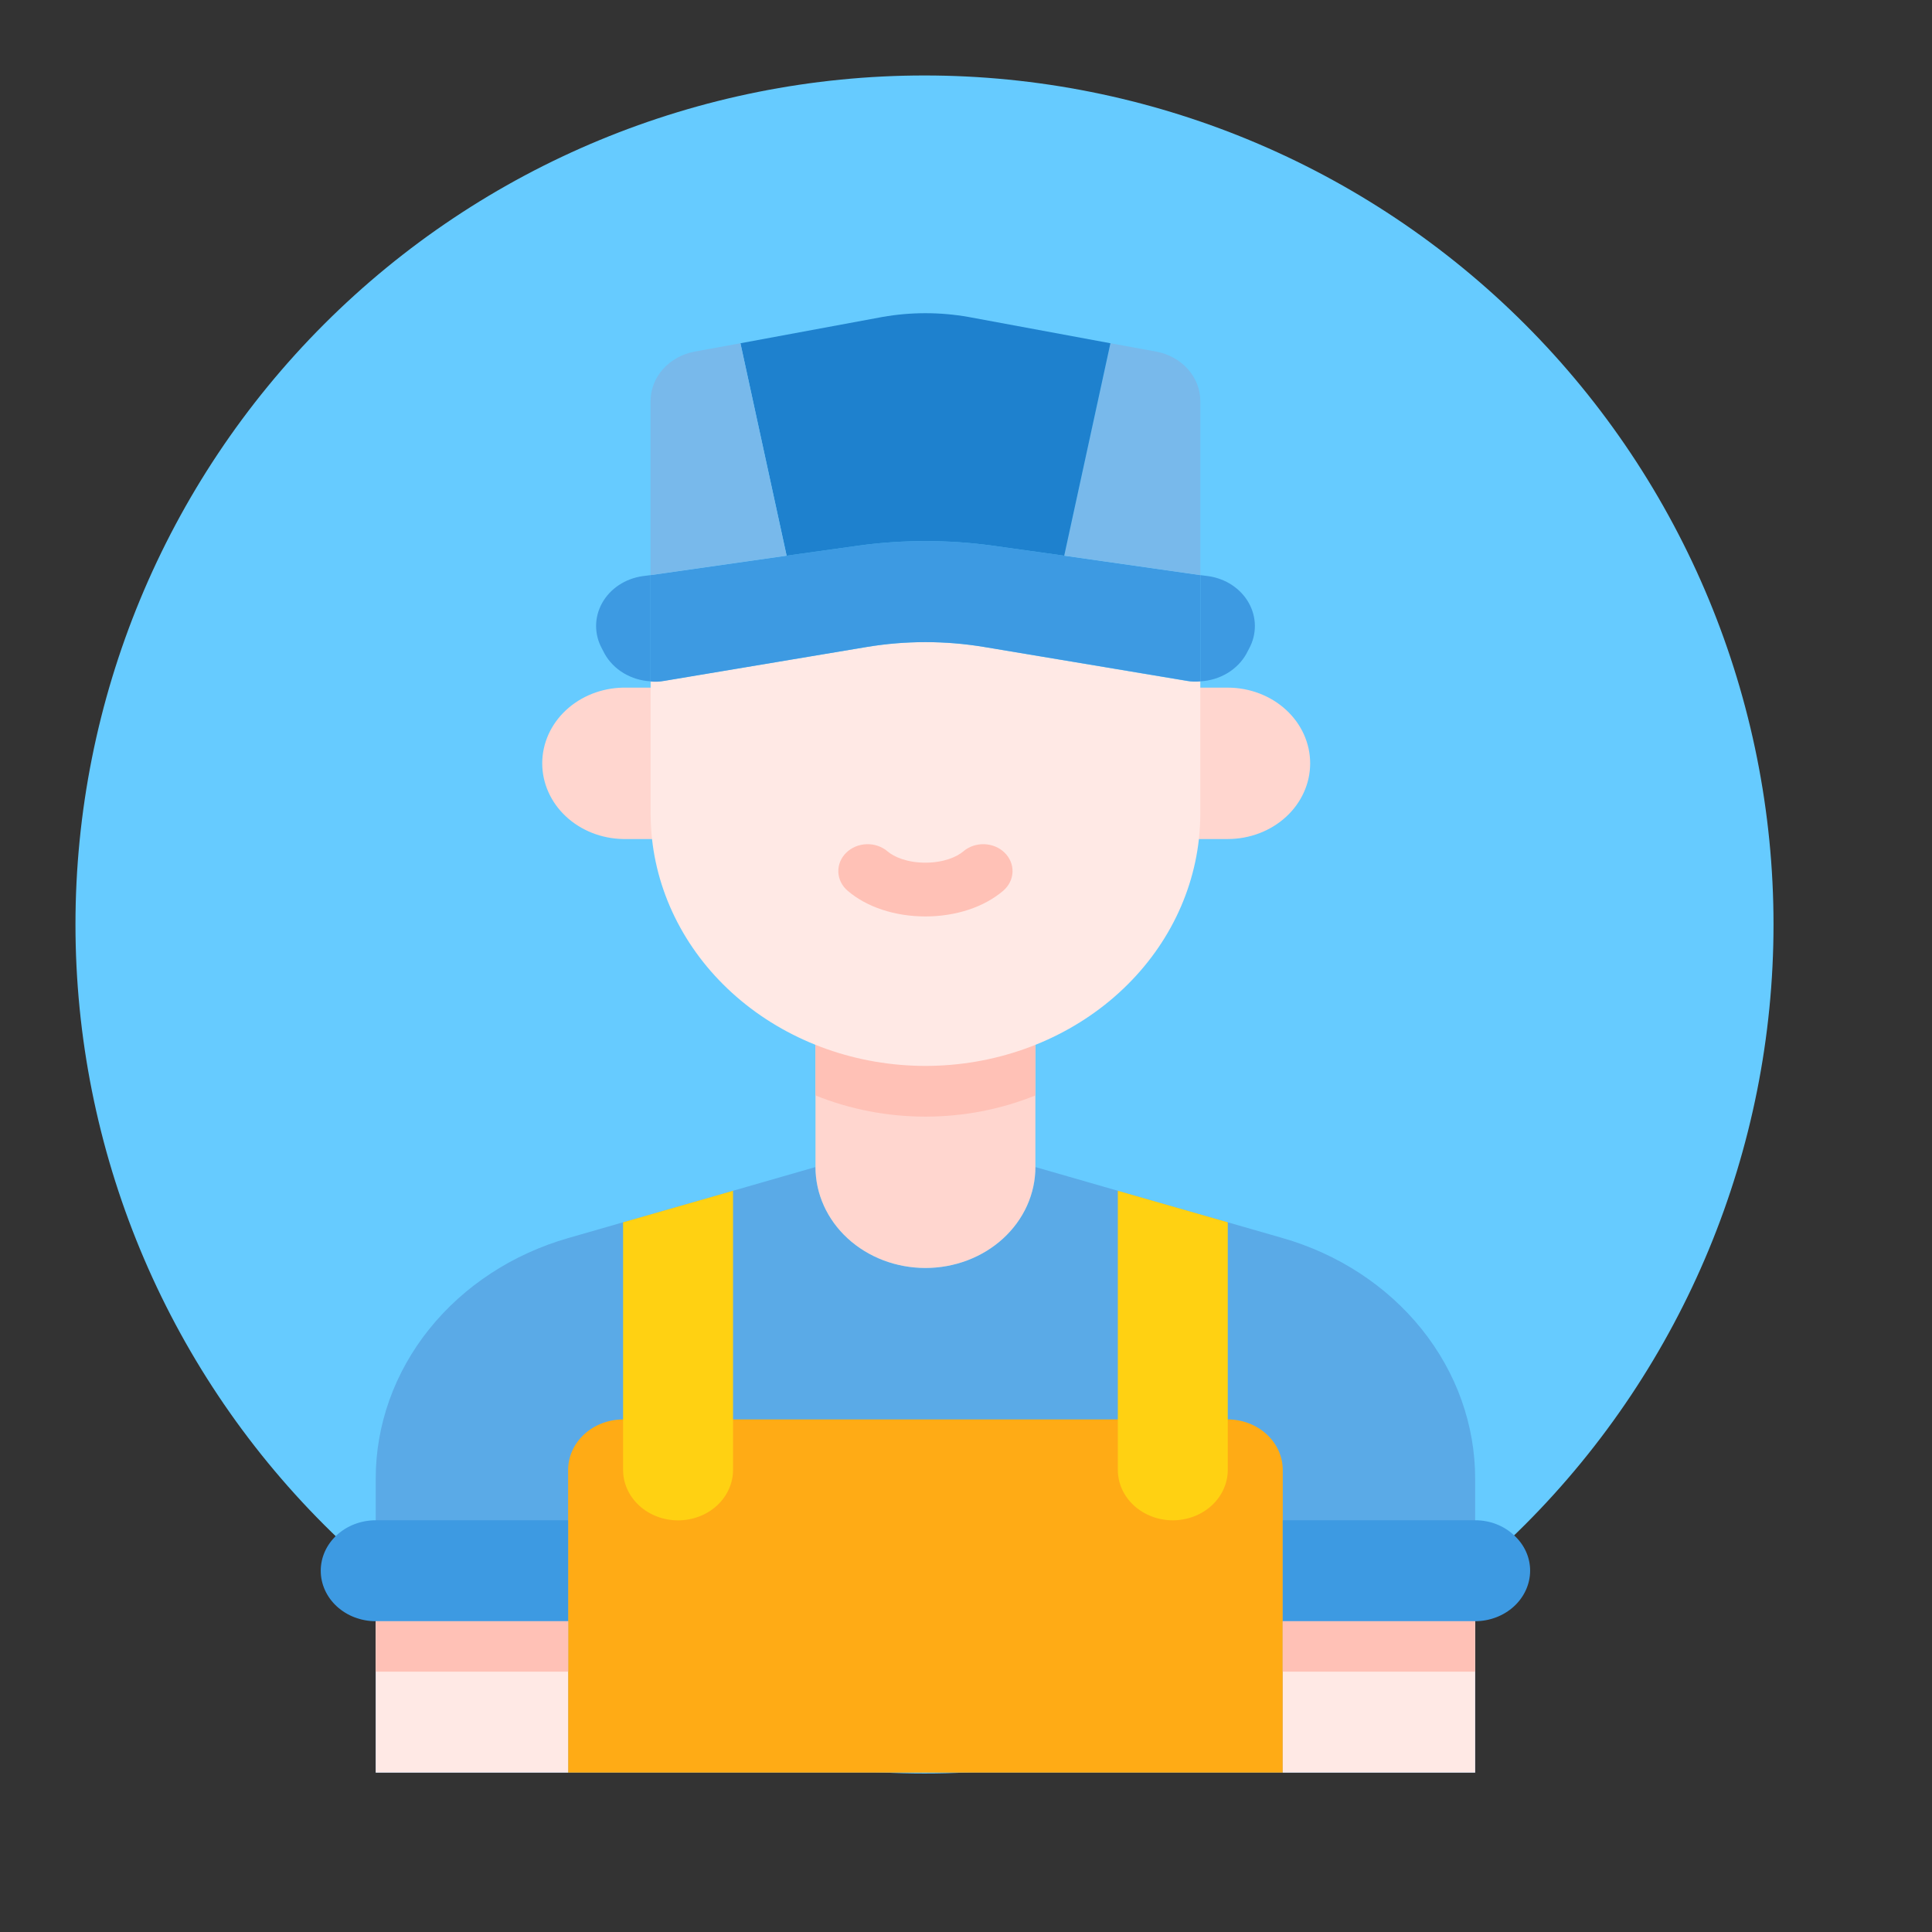 <?xml version="1.0" standalone="no"?><!DOCTYPE svg PUBLIC "-//W3C//DTD SVG 1.1//EN" "http://www.w3.org/Graphics/SVG/1.1/DTD/svg11.dtd"><svg t="1731938348219" class="icon" viewBox="0 0 1024 1024" version="1.1" xmlns="http://www.w3.org/2000/svg" p-id="932" xmlns:xlink="http://www.w3.org/1999/xlink" width="200" height="200">
<rect x="0" y="0" width="1024" height="1024" fill="#333333" stroke="none"/>
<path d="M40 490C40 609.347 87.411 723.807 171.802 808.198C256.193 892.589 370.653 940 490 940C609.347 940 723.807 892.589 808.198 808.198C892.589 723.807 940 609.347 940 490C940 370.652 892.59 256.193 808.198 171.802C723.807 87.411 609.348 40 490 40C370.653 40 256.194 87.411 171.803 171.802C87.411 256.193 40 370.652 40 490Z" fill="#66CBFF"/>
<path d="M781.862 783.716V939.516H199.138V783.716C199.13 755.219 209.049 727.465 227.447 704.512C245.846 681.558 271.758 664.606 301.399 656.135L330.25 647.843L388.526 631.135L432.224 618.558C432.224 625.583 433.732 632.539 436.66 639.03C439.589 645.52 443.882 651.417 449.293 656.385C454.704 661.352 461.129 665.293 468.199 667.981C475.269 670.67 482.847 672.053 490.5 672.053C498.153 672.053 505.731 670.67 512.801 667.981C519.872 665.293 526.296 661.352 531.707 656.385C537.119 651.417 541.411 645.52 544.34 639.03C547.268 632.539 548.776 625.583 548.776 618.558L592.474 631.135L650.75 647.843L679.601 656.135C709.242 664.606 735.155 681.558 753.553 704.512C771.951 727.465 781.871 755.219 781.862 783.716Z" fill="#5AAAE7"/>
<path d="M650.75 752.328H330.25C322.528 752.344 315.127 755.167 309.666 760.18C304.206 765.193 301.13 771.986 301.112 779.075V939.516H679.888V779.044C679.861 771.961 676.782 765.175 671.322 760.169C665.862 755.163 658.466 752.344 650.75 752.328Z" fill="#FFAB15"/>
<path d="M548.776 538.314V618.558C548.776 625.583 547.268 632.539 544.34 639.03C541.411 645.52 537.118 651.417 531.707 656.385C526.296 661.352 519.871 665.293 512.801 667.981C505.731 670.67 498.153 672.053 490.5 672.053C482.847 672.053 475.269 670.67 468.199 667.981C461.128 665.293 454.704 661.352 449.293 656.385C443.881 651.417 439.589 645.52 436.66 639.03C433.731 632.539 432.224 625.583 432.224 618.558V538.314H548.776Z" fill="#FFD6CF"/>
<path d="M548.776 538.314V580.61C530.406 588.015 510.562 591.839 490.5 591.839C470.437 591.839 450.593 588.015 432.224 580.61V538.314H548.776Z" fill="#FFC1B6"/>
<path d="M694.415 404.591C694.415 415.23 689.811 425.433 681.616 432.956C673.421 440.479 662.306 444.705 650.717 444.705H621.612V364.462H650.75C662.336 364.474 673.442 368.707 681.629 376.232C689.816 383.756 694.415 393.956 694.415 404.591ZM359.388 364.462V444.705H330.251C318.807 444.499 307.909 440.181 299.895 432.679C291.882 425.177 287.394 415.09 287.394 404.583C287.394 394.077 291.882 383.989 299.895 376.487C307.909 368.986 318.807 364.668 330.251 364.462H359.388Z" fill="#FFD6CF"/>
<path d="M679.888 859.272H781.862V939.516H679.888V859.272Z" fill="#FFE9E5"/>
<path d="M802.405 813.666C799.732 811.154 796.536 809.161 793.007 807.806C789.477 806.45 785.687 805.76 781.862 805.777H679.888V859.272H781.862C789.583 859.252 796.981 856.427 802.441 851.415C807.9 846.404 810.977 839.612 811 832.524C811.011 829.014 810.256 825.536 808.78 822.298C807.304 819.059 805.136 816.124 802.405 813.666Z" fill="#3D9AE2"/>
<path d="M592.474 631.135V779.044C592.474 786.138 595.543 792.942 601.008 797.958C606.472 802.974 613.884 805.792 621.611 805.792C629.339 805.792 636.751 802.974 642.215 797.958C647.679 792.942 650.749 786.138 650.749 779.044V647.843L592.474 631.135ZM330.25 752.328V779.075C330.25 786.169 333.319 792.973 338.784 797.989C344.248 803.005 351.66 805.823 359.387 805.823C367.115 805.823 374.527 803.005 379.991 797.989C385.455 792.973 388.525 786.169 388.525 779.075V631.135L330.25 647.843V752.328Z" fill="#FFD112"/>
<path d="M636.189 361.12V431.339C636.189 435.887 635.886 440.296 635.448 444.705C631.811 477.669 614.972 508.22 588.195 530.436C561.418 552.653 526.61 564.953 490.517 564.953C454.424 564.953 419.616 552.653 392.839 530.436C366.062 508.22 349.223 477.669 345.586 444.705C345.148 440.296 344.844 435.887 344.844 431.339V361.12C347.176 361.366 349.536 361.277 351.838 360.857L459.205 342.943C479.919 339.462 501.149 339.462 521.862 342.943L629.196 360.935C631.502 361.329 633.862 361.391 636.189 361.12ZM199.138 859.272H301.112V939.516H199.138V859.272Z" fill="#FFE9E5"/>
<path d="M199.138 805.777C191.41 805.777 183.999 808.595 178.534 813.611C173.07 818.627 170 825.431 170 832.525C170 839.619 173.07 846.422 178.534 851.438C183.999 856.454 191.41 859.272 199.138 859.272H301.112V805.777H199.138Z" fill="#3D9AE2"/>
<path d="M199.138 859.272H301.112V886.02H199.138V859.272ZM679.888 859.272H781.862V886.02H679.888V859.272Z" fill="#FFC1B6"/>
<path d="M640.487 305.366C645.012 306.022 649.306 307.646 653.02 310.109C656.735 312.571 659.765 315.802 661.865 319.54C663.966 323.277 665.078 327.417 665.112 331.623C665.145 335.828 664.099 339.982 662.058 343.747L660.592 346.548C658.264 350.705 654.798 354.234 650.534 356.79C646.271 359.345 641.356 360.837 636.274 361.12V304.825L640.487 305.366ZM636.189 304.825V361.12C633.857 361.366 631.498 361.277 629.195 360.857L521.829 342.943C501.115 339.462 479.885 339.462 459.171 342.943L351.804 360.935C349.502 361.355 347.143 361.443 344.811 361.198V304.825L416.939 294.522L455.11 289.184C478.573 285.97 502.427 285.97 525.89 289.184L564.044 294.522L636.189 304.825Z" fill="#3D9AE2"/>
<path d="M636.19 297.6V304.825L564.061 294.522L588.548 181.93L612.731 186.339C619.337 187.547 625.284 190.818 629.56 195.596C633.837 200.373 636.179 206.362 636.19 212.546V297.6Z" fill="#78B9EB"/>
<path d="M588.547 181.93L564.061 294.522L525.89 289.184C502.426 285.97 478.573 285.97 455.11 289.184L416.939 294.522L392.452 181.93L467.631 168.007C482.737 165.331 498.262 165.331 513.368 168.007L588.547 181.93Z" fill="#1E81CE"/>
<path d="M392.452 181.93L416.922 294.522L344.811 304.825V212.546C344.821 206.362 347.163 200.373 351.44 195.596C355.716 190.818 361.663 187.547 368.269 186.339L392.452 181.93Z" fill="#78B9EB"/>
<path d="M344.811 304.825V361.12C339.728 360.837 334.814 359.345 330.55 356.79C326.286 354.234 322.82 350.705 320.493 346.548L319.026 343.747C316.974 339.983 315.919 335.828 315.947 331.619C315.975 327.409 317.085 323.266 319.188 319.525C321.29 315.784 324.325 312.552 328.045 310.092C331.766 307.631 336.067 306.012 340.598 305.366L344.811 304.825Z" fill="#3D9AE2"/>
<path d="M490.5 485.732C474.338 485.732 459.289 480.766 449.228 472.087C446.225 469.5 444.464 465.924 444.333 462.145C444.201 458.367 445.711 454.695 448.529 451.938C451.347 449.18 455.243 447.564 459.359 447.443C463.476 447.323 467.476 448.709 470.479 451.296C473.85 454.173 480.81 457.236 490.5 457.236C500.19 457.236 507.184 454.142 510.521 451.296C513.522 448.709 517.52 447.322 521.635 447.441C525.75 447.56 529.645 449.175 532.463 451.93C535.281 454.685 536.791 458.355 536.661 462.132C536.532 465.91 534.773 469.485 531.772 472.072C521.66 480.751 506.661 485.732 490.5 485.732Z" fill="#FFC1B6"/>
</svg>
